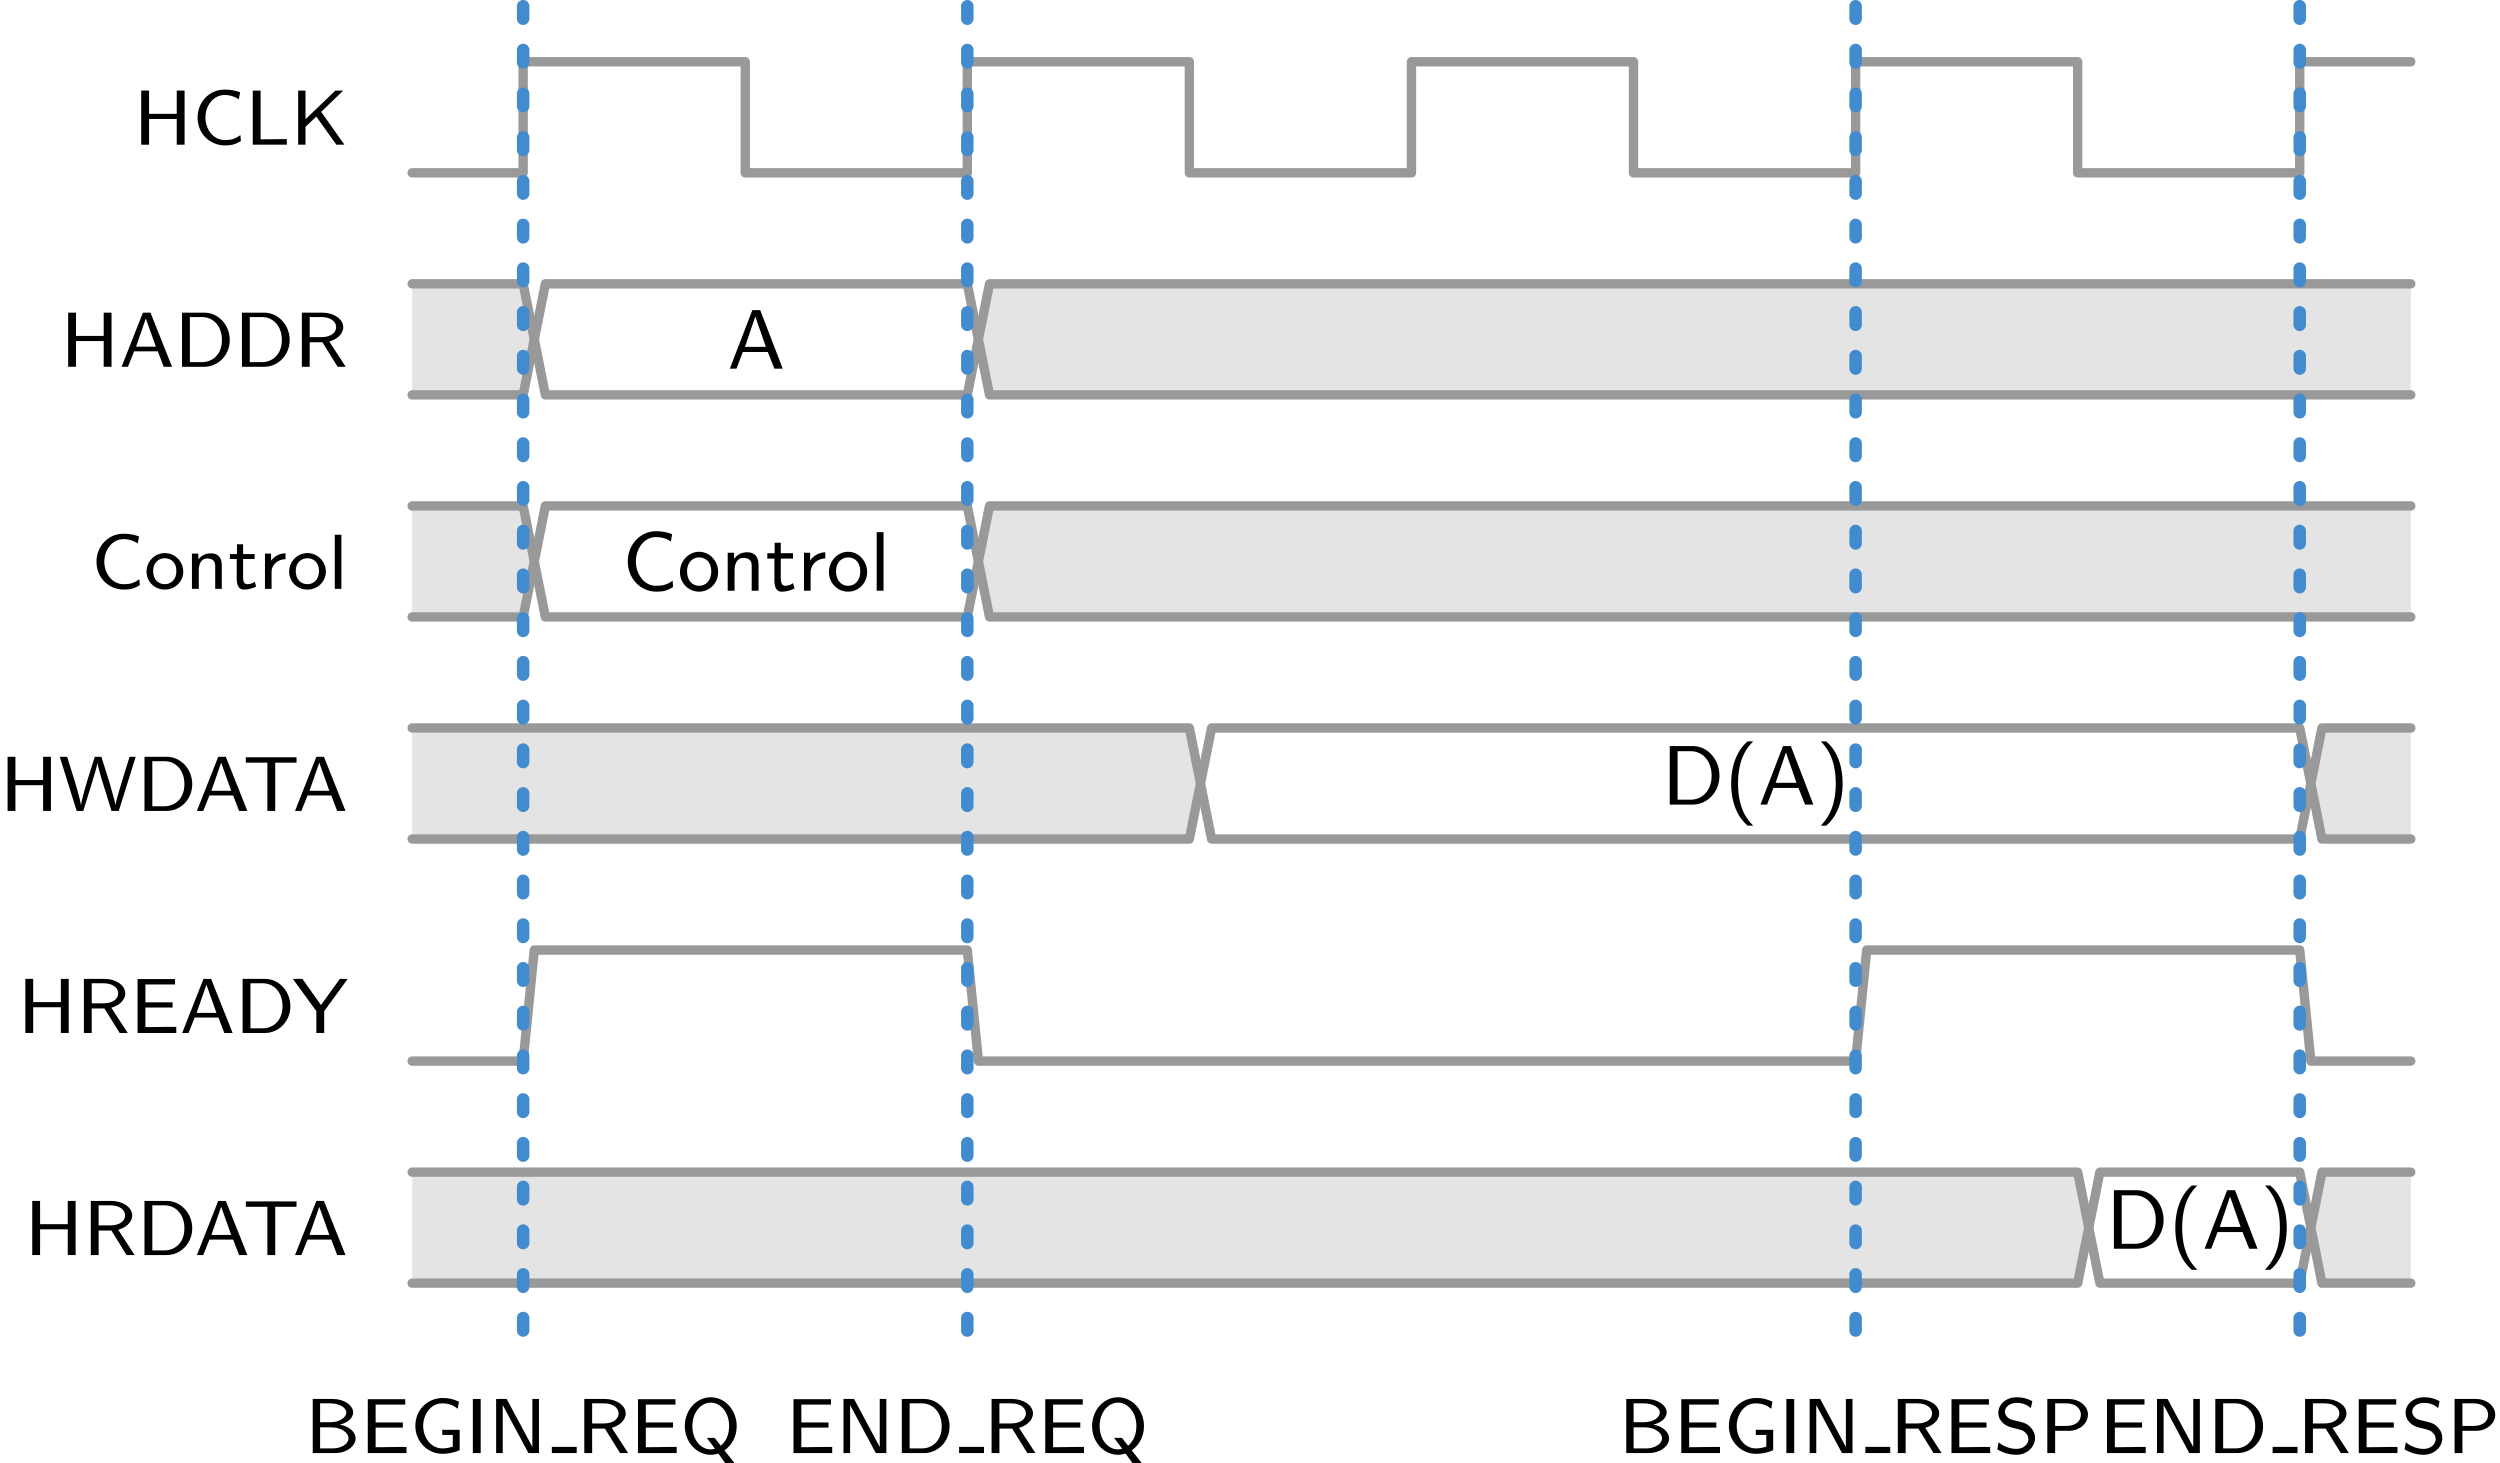 <?xml version="1.0" encoding="UTF-8"?>
<svg xmlns="http://www.w3.org/2000/svg" xmlns:xlink="http://www.w3.org/1999/xlink" width="159.513pt" height="93.354pt" viewBox="0 0 159.513 93.354" version="1.1">
<defs>
<g>
<symbol overflow="visible" id="glyph0-0">
<path style="stroke:none;" d=""/>
</symbol>
<symbol overflow="visible" id="glyph0-1">
<path style="stroke:none;" d="M 3.25 -3.453 L 2.75 -3.453 L 2.75 -1.969 L 0.984 -1.969 L 0.984 -3.453 L 0.484 -3.453 L 0.484 0 L 0.984 0 L 0.984 -1.641 L 2.75 -1.641 L 2.75 0 L 3.25 0 Z "/>
</symbol>
<symbol overflow="visible" id="glyph0-2">
<path style="stroke:none;" d="M 3.078 -0.609 C 2.734 -0.391 2.578 -0.297 2.078 -0.297 C 1.312 -0.297 0.844 -1.016 0.844 -1.734 C 0.844 -2.484 1.344 -3.172 2.078 -3.172 C 2.406 -3.172 2.75 -3.062 2.969 -2.891 L 3.062 -3.344 C 2.703 -3.469 2.422 -3.516 2.062 -3.516 C 1.078 -3.516 0.344 -2.703 0.344 -1.734 C 0.344 -0.703 1.125 0.047 2.094 0.047 C 2.578 0.047 2.781 -0.047 3.109 -0.234 Z "/>
</symbol>
<symbol overflow="visible" id="glyph0-3">
<path style="stroke:none;" d="M 0.984 -3.453 L 0.484 -3.453 L 0.484 0 L 2.656 0 L 2.656 -0.359 C 2.188 -0.359 1.703 -0.344 1.234 -0.344 L 0.984 -0.344 Z "/>
</symbol>
<symbol overflow="visible" id="glyph0-4">
<path style="stroke:none;" d="M 1.969 -2.094 L 3.375 -3.453 L 2.875 -3.453 L 0.969 -1.625 L 0.969 -3.453 L 0.5 -3.453 L 0.5 0 L 0.969 0 L 0.969 -1.141 L 1.656 -1.797 L 2.938 0 L 3.453 0 Z "/>
</symbol>
<symbol overflow="visible" id="glyph0-5">
<path style="stroke:none;" d="M 2 -3.453 L 1.516 -3.453 L 0.156 0 L 0.562 0 L 0.953 -0.984 L 2.469 -0.984 L 2.844 0 L 3.375 0 Z M 1.703 -3.078 L 2.344 -1.281 L 1.078 -1.281 Z "/>
</symbol>
<symbol overflow="visible" id="glyph0-6">
<path style="stroke:none;" d="M 0.484 -3.453 L 0.484 0 L 1.906 0 C 2.797 0 3.531 -0.75 3.531 -1.703 C 3.531 -2.672 2.797 -3.453 1.906 -3.453 Z M 0.984 -0.297 L 0.984 -3.172 L 1.766 -3.172 C 2.453 -3.172 3.031 -2.625 3.031 -1.703 C 3.031 -0.781 2.422 -0.297 1.766 -0.297 Z "/>
</symbol>
<symbol overflow="visible" id="glyph0-7">
<path style="stroke:none;" d="M 2.234 -1.609 C 2.953 -1.828 3.125 -2.266 3.125 -2.531 C 3.125 -3.047 2.516 -3.453 1.797 -3.453 L 0.484 -3.453 L 0.484 0 L 0.984 0 L 0.984 -1.562 L 1.797 -1.562 L 2.766 0 L 3.281 0 Z M 0.984 -1.891 L 0.984 -3.172 L 1.734 -3.172 C 2.312 -3.172 2.672 -2.891 2.672 -2.531 C 2.672 -2.172 2.328 -1.891 1.734 -1.891 Z "/>
</symbol>
<symbol overflow="visible" id="glyph0-8">
<path style="stroke:none;" d="M 2.5 -1.094 C 2.5 -1.75 1.969 -2.281 1.328 -2.281 C 0.672 -2.281 0.156 -1.75 0.156 -1.094 C 0.156 -0.453 0.672 0.047 1.328 0.047 C 1.969 0.047 2.5 -0.453 2.5 -1.094 Z M 1.328 -0.297 C 0.922 -0.297 0.578 -0.578 0.578 -1.141 C 0.578 -1.703 0.953 -1.953 1.328 -1.953 C 1.688 -1.953 2.062 -1.703 2.062 -1.141 C 2.062 -0.578 1.703 -0.297 1.328 -0.297 Z "/>
</symbol>
<symbol overflow="visible" id="glyph0-9">
<path style="stroke:none;" d="M 2.312 -1.469 C 2.312 -1.859 2.203 -2.266 1.594 -2.266 C 1.312 -2.266 1.031 -2.141 0.812 -1.891 L 0.812 -2.25 L 0.406 -2.25 L 0.406 0 L 0.844 0 L 0.844 -1.219 C 0.844 -1.547 0.984 -1.938 1.375 -1.938 C 1.891 -1.938 1.891 -1.578 1.891 -1.438 L 1.891 0 L 2.312 0 Z "/>
</symbol>
<symbol overflow="visible" id="glyph0-10">
<path style="stroke:none;" d="M 0.938 -1.906 L 1.672 -1.906 L 1.672 -2.219 L 0.938 -2.219 L 0.938 -2.844 L 0.547 -2.844 L 0.547 -2.219 L 0.094 -2.219 L 0.094 -1.906 L 0.531 -1.906 L 0.531 -0.641 C 0.531 -0.297 0.625 0.047 0.984 0.047 C 1.344 0.047 1.609 -0.062 1.766 -0.141 L 1.688 -0.453 C 1.516 -0.328 1.344 -0.297 1.203 -0.297 C 0.984 -0.297 0.938 -0.5 0.938 -0.734 Z "/>
</symbol>
<symbol overflow="visible" id="glyph0-11">
<path style="stroke:none;" d="M 0.844 -1.062 C 0.844 -1.594 1.297 -1.891 1.734 -1.891 L 1.734 -2.266 C 1.312 -2.266 1 -2.047 0.812 -1.797 L 0.812 -2.25 L 0.422 -2.25 L 0.422 0 L 0.844 0 Z "/>
</symbol>
<symbol overflow="visible" id="glyph0-12">
<path style="stroke:none;" d="M 0.844 -3.453 L 0.422 -3.453 L 0.422 0 L 0.844 0 Z "/>
</symbol>
<symbol overflow="visible" id="glyph0-13">
<path style="stroke:none;" d="M 4.922 -3.453 L 4.531 -3.453 L 4.047 -1.891 C 4.016 -1.781 3.672 -0.672 3.641 -0.406 L 3.625 -0.406 C 3.594 -0.656 3.234 -1.828 3.234 -1.859 L 2.734 -3.453 L 2.312 -3.453 L 1.844 -1.969 C 1.797 -1.797 1.469 -0.719 1.438 -0.406 L 1.422 -0.406 C 1.391 -0.703 1.031 -1.906 1.016 -1.953 L 0.547 -3.453 L 0.078 -3.453 L 1.156 0 L 1.578 0 L 2.094 -1.672 L 2.344 -2.5 C 2.422 -2.766 2.453 -2.922 2.484 -3.062 C 2.516 -2.828 2.641 -2.422 2.719 -2.125 L 3.141 -0.766 L 3.375 0 L 3.844 0 Z "/>
</symbol>
<symbol overflow="visible" id="glyph0-14">
<path style="stroke:none;" d="M 2.062 -3.078 L 2.531 -3.078 C 2.594 -3.078 2.641 -3.078 2.703 -3.078 L 3.422 -3.078 L 3.422 -3.422 L 0.188 -3.422 L 0.188 -3.078 L 0.906 -3.078 C 0.969 -3.078 1.031 -3.078 1.094 -3.078 L 1.562 -3.078 L 1.562 0 L 2.062 0 Z "/>
</symbol>
<symbol overflow="visible" id="glyph0-15">
<path style="stroke:none;" d="M 2.719 -1.625 L 2.719 -1.953 L 0.984 -1.953 L 0.984 -3.094 L 1.719 -3.094 C 1.781 -3.094 1.828 -3.094 1.891 -3.094 L 2.875 -3.094 L 2.875 -3.438 L 0.484 -3.438 L 0.484 0 L 2.953 0 L 2.953 -0.391 L 2.5 -0.391 C 2.078 -0.391 1.672 -0.375 1.25 -0.375 L 0.984 -0.375 L 0.984 -1.625 Z "/>
</symbol>
<symbol overflow="visible" id="glyph0-16">
<path style="stroke:none;" d="M 3.516 -3.453 L 3.016 -3.453 L 1.812 -1.781 L 0.625 -3.453 L 0.016 -3.453 L 1.516 -1.391 L 1.516 0 L 2.016 0 L 2.016 -1.391 Z "/>
</symbol>
<symbol overflow="visible" id="glyph0-17">
<path style="stroke:none;" d="M 0.5 -3.453 L 0.5 0 L 1.922 0 C 2.656 0 3.234 -0.438 3.234 -0.938 C 3.234 -1.375 2.766 -1.734 2.219 -1.812 C 2.734 -1.938 3.078 -2.234 3.078 -2.594 C 3.078 -3.047 2.5 -3.453 1.781 -3.453 Z M 0.969 -1.969 L 0.969 -3.172 L 1.625 -3.172 C 2.188 -3.172 2.641 -2.906 2.641 -2.594 C 2.641 -2.25 2.188 -1.969 1.625 -1.969 Z M 0.969 -0.297 L 0.969 -1.641 L 1.688 -1.641 C 2.312 -1.641 2.781 -1.312 2.781 -0.938 C 2.781 -0.578 2.312 -0.297 1.766 -0.297 Z "/>
</symbol>
<symbol overflow="visible" id="glyph0-18">
<path style="stroke:none;" d="M 3.172 -1.484 L 2.062 -1.484 L 2.062 -1.156 L 2.734 -1.156 L 2.734 -0.406 C 2.516 -0.344 2.297 -0.297 2.078 -0.297 C 1.312 -0.297 0.844 -1.016 0.844 -1.734 C 0.844 -2.422 1.297 -3.172 2.047 -3.172 C 2.516 -3.172 2.797 -3.031 3.047 -2.828 L 3.125 -3.281 C 2.781 -3.438 2.484 -3.516 2.109 -3.516 C 1.094 -3.516 0.344 -2.734 0.344 -1.734 C 0.344 -0.766 1.094 0.047 2.078 0.047 C 2.438 0.047 2.859 -0.031 3.172 -0.188 Z "/>
</symbol>
<symbol overflow="visible" id="glyph0-19">
<path style="stroke:none;" d="M 0.984 -3.453 L 0.484 -3.453 L 0.484 0 L 0.984 0 Z "/>
</symbol>
<symbol overflow="visible" id="glyph0-20">
<path style="stroke:none;" d="M 1.172 -3.453 L 0.5 -3.453 L 0.5 0 L 0.922 0 L 0.922 -3.062 L 2.562 0 L 3.234 0 L 3.234 -3.453 L 2.812 -3.453 L 2.812 -0.391 Z "/>
</symbol>
<symbol overflow="visible" id="glyph0-21">
<path style="stroke:none;" d="M 2.828 -0.172 C 3.312 -0.516 3.609 -1.078 3.609 -1.719 C 3.609 -2.75 2.859 -3.562 1.953 -3.562 C 1.047 -3.562 0.297 -2.75 0.297 -1.719 C 0.297 -0.688 1.062 0.109 1.953 0.109 C 2.172 0.109 2.375 0.047 2.438 0.031 L 2.875 0.641 L 3.469 0.641 Z M 2.219 -0.281 C 2.125 -0.25 2.016 -0.234 1.953 -0.234 C 1.344 -0.234 0.781 -0.812 0.781 -1.719 C 0.781 -2.625 1.344 -3.219 1.953 -3.219 C 2.562 -3.219 3.125 -2.625 3.125 -1.719 C 3.125 -1.156 2.906 -0.719 2.594 -0.469 L 2.203 -0.969 L 1.703 -0.969 Z "/>
</symbol>
<symbol overflow="visible" id="glyph0-22">
<path style="stroke:none;" d="M 2.469 -3.312 C 2.141 -3.484 1.859 -3.562 1.484 -3.562 C 0.734 -3.562 0.297 -3.062 0.297 -2.578 C 0.297 -2.375 0.359 -2.141 0.609 -1.906 C 0.828 -1.703 1.047 -1.656 1.359 -1.578 C 1.781 -1.469 1.891 -1.453 2.031 -1.297 C 2.141 -1.203 2.219 -1.062 2.219 -0.891 C 2.219 -0.594 1.938 -0.266 1.453 -0.266 C 1.172 -0.266 0.703 -0.359 0.312 -0.688 L 0.234 -0.234 C 0.484 -0.094 0.891 0.109 1.453 0.109 C 2.141 0.109 2.641 -0.406 2.641 -0.953 C 2.641 -1.359 2.406 -1.594 2.312 -1.688 C 2.094 -1.906 1.875 -1.953 1.484 -2.047 C 1.188 -2.109 1.016 -2.156 0.906 -2.266 C 0.844 -2.328 0.719 -2.453 0.719 -2.641 C 0.719 -2.922 1 -3.203 1.484 -3.203 C 1.859 -3.203 2.125 -3.078 2.375 -2.875 Z "/>
</symbol>
<symbol overflow="visible" id="glyph0-23">
<path style="stroke:none;" d="M 1.875 -1.422 C 2.516 -1.422 3.078 -1.875 3.078 -2.453 C 3.078 -2.984 2.562 -3.453 1.828 -3.453 L 0.484 -3.453 L 0.484 0 L 0.984 0 L 0.984 -1.422 Z M 1.703 -3.172 C 2.266 -3.172 2.625 -2.859 2.625 -2.453 C 2.625 -2.031 2.297 -1.734 1.703 -1.734 L 0.984 -1.734 L 0.984 -3.172 Z "/>
</symbol>
<symbol overflow="visible" id="glyph1-0">
<path style="stroke:none;" d=""/>
</symbol>
<symbol overflow="visible" id="glyph1-1">
<path style="stroke:none;" d="M 2.094 -3.734 L 1.594 -3.734 L 0.156 0 L 0.578 0 L 0.984 -1.062 L 2.578 -1.062 L 3 0 L 3.531 0 Z M 1.781 -3.328 L 2.453 -1.391 L 1.125 -1.391 Z "/>
</symbol>
<symbol overflow="visible" id="glyph1-2">
<path style="stroke:none;" d="M 3.219 -0.641 C 2.891 -0.391 2.594 -0.312 2.156 -0.312 C 1.344 -0.312 0.875 -1.141 0.875 -1.859 C 0.875 -2.656 1.375 -3.422 2.156 -3.422 C 2.516 -3.422 2.844 -3.328 3.109 -3.141 L 3.188 -3.609 C 2.906 -3.719 2.562 -3.797 2.188 -3.797 C 1.125 -3.797 0.359 -2.922 0.359 -1.859 C 0.359 -0.844 1.109 0.062 2.188 0.062 C 2.688 0.062 2.891 -0.016 3.25 -0.234 Z "/>
</symbol>
<symbol overflow="visible" id="glyph1-3">
<path style="stroke:none;" d="M 2.594 -1.188 C 2.594 -1.891 2.062 -2.484 1.375 -2.484 C 0.703 -2.484 0.156 -1.891 0.156 -1.188 C 0.156 -0.469 0.719 0.062 1.375 0.062 C 2.047 0.062 2.594 -0.484 2.594 -1.188 Z M 1.375 -0.312 C 0.969 -0.312 0.609 -0.625 0.609 -1.234 C 0.609 -1.859 1.016 -2.125 1.375 -2.125 C 1.766 -2.125 2.156 -1.859 2.156 -1.234 C 2.156 -0.609 1.781 -0.312 1.375 -0.312 Z "/>
</symbol>
<symbol overflow="visible" id="glyph1-4">
<path style="stroke:none;" d="M 2.406 -1.594 C 2.406 -2 2.312 -2.453 1.656 -2.453 C 1.234 -2.453 0.969 -2.203 0.844 -2.031 L 0.844 -2.422 L 0.438 -2.422 L 0.438 0 L 0.875 0 L 0.875 -1.312 C 0.875 -1.672 1.016 -2.094 1.438 -2.094 C 1.969 -2.094 1.969 -1.719 1.969 -1.562 L 1.969 0 L 2.406 0 Z "/>
</symbol>
<symbol overflow="visible" id="glyph1-5">
<path style="stroke:none;" d="M 0.969 -2.047 L 1.75 -2.047 L 1.75 -2.391 L 0.969 -2.391 L 0.969 -3.062 L 0.578 -3.062 L 0.578 -2.391 L 0.109 -2.391 L 0.109 -2.047 L 0.562 -2.047 L 0.562 -0.672 C 0.562 -0.359 0.625 0.062 1.016 0.062 C 1.25 0.062 1.531 0.016 1.844 -0.141 L 1.75 -0.484 C 1.609 -0.375 1.422 -0.312 1.25 -0.312 C 1.047 -0.312 0.969 -0.5 0.969 -0.781 Z "/>
</symbol>
<symbol overflow="visible" id="glyph1-6">
<path style="stroke:none;" d="M 0.875 -1.141 C 0.875 -1.703 1.312 -2.047 1.812 -2.062 L 1.812 -2.453 C 1.422 -2.438 1.062 -2.25 0.844 -1.922 L 0.844 -2.422 L 0.453 -2.422 L 0.453 0 L 0.875 0 Z "/>
</symbol>
<symbol overflow="visible" id="glyph1-7">
<path style="stroke:none;" d="M 0.875 -3.734 L 0.438 -3.734 L 0.438 0 L 0.875 0 Z "/>
</symbol>
<symbol overflow="visible" id="glyph1-8">
<path style="stroke:none;" d="M 0.516 -3.734 L 0.516 0 L 1.984 0 C 2.922 0 3.688 -0.812 3.688 -1.828 C 3.688 -2.891 2.922 -3.734 1.984 -3.734 Z M 1.016 -0.312 L 1.016 -3.406 L 1.844 -3.406 C 2.594 -3.406 3.188 -2.812 3.188 -1.828 C 3.188 -0.891 2.578 -0.312 1.859 -0.312 Z "/>
</symbol>
<symbol overflow="visible" id="glyph1-9">
<path style="stroke:none;" d="M 1.484 -4.031 C 0.859 -3.5 0.438 -2.578 0.438 -1.344 C 0.438 -0.062 0.875 0.828 1.484 1.344 L 1.844 1.344 C 1.547 1.047 0.875 0.359 0.875 -1.344 C 0.875 -3.047 1.547 -3.734 1.844 -4.031 Z "/>
</symbol>
<symbol overflow="visible" id="glyph1-10">
<path style="stroke:none;" d="M 0.656 1.344 C 1.297 0.812 1.703 -0.109 1.703 -1.344 C 1.703 -2.625 1.266 -3.516 0.656 -4.031 L 0.312 -4.031 C 0.594 -3.734 1.266 -3.047 1.266 -1.344 C 1.266 0.359 0.594 1.031 0.312 1.344 Z "/>
</symbol>
</g>
<clipPath id="clip1">
  <path d="M 37 89 L 48 89 L 48 93.355 L 37 93.355 Z "/>
</clipPath>
<clipPath id="clip2">
  <path d="M 63 89 L 73 89 L 73 93.355 L 63 93.355 Z "/>
</clipPath>
<clipPath id="clip3">
  <path d="M 147 89 L 159.512 89 L 159.512 93 L 147 93 Z "/>
</clipPath>
</defs>
<g id="surface1">
<g style="fill:rgb(0%,0%,0%);fill-opacity:1;">
  <use xlink:href="#glyph0-1" x="8.527" y="9.232"/>
  <use xlink:href="#glyph0-2" x="12.263" y="9.232"/>
  <use xlink:href="#glyph0-3" x="15.644" y="9.232"/>
  <use xlink:href="#glyph0-4" x="18.524" y="9.232"/>
</g>
<path style="fill:none;stroke-width:0.598;stroke-linecap:round;stroke-linejoin:round;stroke:rgb(59.999%,59.999%,59.999%);stroke-opacity:1;stroke-miterlimit:10;" d="M 0.001 -0.001 L 7.083 -0.001 L 7.083 7.085 L 21.255 7.085 L 21.255 -0.001 L 35.423 -0.001 L 35.423 7.085 L 49.591 7.085 L 49.591 -0.001 L 63.763 -0.001 L 63.763 7.085 L 77.931 7.085 L 77.931 -0.001 L 92.102 -0.001 L 92.102 7.085 L 106.27 7.085 L 106.27 -0.001 L 120.438 -0.001 L 120.438 7.085 L 127.524 7.085 " transform="matrix(1,0,0,-1,26.296,11.026)"/>
<g style="fill:rgb(0%,0%,0%);fill-opacity:1;">
  <use xlink:href="#glyph0-1" x="3.866" y="23.402"/>
  <use xlink:href="#glyph0-5" x="7.602" y="23.402"/>
  <use xlink:href="#glyph0-6" x="11.13" y="23.402"/>
  <use xlink:href="#glyph0-6" x="14.953" y="23.402"/>
  <use xlink:href="#glyph0-7" x="18.776" y="23.402"/>
</g>
<path style=" stroke:none;fill-rule:nonzero;fill:rgb(89.412%,89.412%,89.412%);fill-opacity:1;" d="M 26.297 21.652 L 26.297 18.109 L 33.379 18.109 L 34.09 21.652 L 33.379 25.195 L 26.297 25.195 L 26.297 21.652 "/>
<path style="fill:none;stroke-width:0.598;stroke-linecap:round;stroke-linejoin:round;stroke:rgb(59.999%,59.999%,59.999%);stroke-opacity:1;stroke-miterlimit:10;" d="M 0.001 -7.083 L 7.083 -7.083 L 7.794 -10.626 L 7.083 -14.169 L 0.001 -14.169 " transform="matrix(1,0,0,-1,26.296,11.026)"/>
<path style="fill:none;stroke-width:0.598;stroke-linecap:round;stroke-linejoin:round;stroke:rgb(59.999%,59.999%,59.999%);stroke-opacity:1;stroke-miterlimit:10;" d="M 7.794 -10.626 L 8.501 -7.083 L 35.423 -7.083 L 36.13 -10.626 L 35.423 -14.169 L 8.501 -14.169 L 7.794 -10.626 " transform="matrix(1,0,0,-1,26.296,11.026)"/>
<g style="fill:rgb(0%,0%,0%);fill-opacity:1;">
  <use xlink:href="#glyph1-1" x="46.411" y="23.521"/>
</g>
<path style=" stroke:none;fill-rule:nonzero;fill:rgb(89.412%,89.412%,89.412%);fill-opacity:1;" d="M 62.426 21.652 L 63.137 18.109 L 153.82 18.109 L 153.82 25.195 L 63.137 25.195 L 62.426 21.652 "/>
<path style="fill:none;stroke-width:0.598;stroke-linecap:round;stroke-linejoin:round;stroke:rgb(59.999%,59.999%,59.999%);stroke-opacity:1;stroke-miterlimit:10;" d="M 36.13 -10.626 L 36.841 -7.083 L 127.524 -7.083 M 127.524 -14.169 L 36.841 -14.169 L 36.13 -10.626 " transform="matrix(1,0,0,-1,26.296,11.026)"/>
<g style="fill:rgb(0%,0%,0%);fill-opacity:1;">
  <use xlink:href="#glyph0-2" x="5.812" y="37.571"/>
  <use xlink:href="#glyph0-8" x="9.193" y="37.571"/>
  <use xlink:href="#glyph0-9" x="11.84" y="37.571"/>
  <use xlink:href="#glyph0-10" x="14.573" y="37.571"/>
  <use xlink:href="#glyph0-11" x="16.484" y="37.571"/>
  <use xlink:href="#glyph0-8" x="18.292" y="37.571"/>
  <use xlink:href="#glyph0-12" x="20.938" y="37.571"/>
</g>
<path style=" stroke:none;fill-rule:nonzero;fill:rgb(89.412%,89.412%,89.412%);fill-opacity:1;" d="M 26.297 35.824 L 26.297 32.281 L 33.379 32.281 L 34.09 35.824 L 33.379 39.363 L 26.297 39.363 L 26.297 35.824 "/>
<path style="fill:none;stroke-width:0.598;stroke-linecap:round;stroke-linejoin:round;stroke:rgb(59.999%,59.999%,59.999%);stroke-opacity:1;stroke-miterlimit:10;" d="M 0.001 -21.255 L 7.083 -21.255 L 7.794 -24.798 L 7.083 -28.337 L 0.001 -28.337 " transform="matrix(1,0,0,-1,26.296,11.026)"/>
<path style="fill:none;stroke-width:0.598;stroke-linecap:round;stroke-linejoin:round;stroke:rgb(59.999%,59.999%,59.999%);stroke-opacity:1;stroke-miterlimit:10;" d="M 7.794 -24.798 L 8.501 -21.255 L 35.423 -21.255 L 36.13 -24.798 L 35.423 -28.337 L 8.501 -28.337 L 7.794 -24.798 " transform="matrix(1,0,0,-1,26.296,11.026)"/>
<g style="fill:rgb(0%,0%,0%);fill-opacity:1;">
  <use xlink:href="#glyph1-2" x="39.696" y="37.69"/>
  <use xlink:href="#glyph1-3" x="43.228" y="37.69"/>
  <use xlink:href="#glyph1-4" x="45.993" y="37.69"/>
  <use xlink:href="#glyph1-5" x="48.849" y="37.69"/>
  <use xlink:href="#glyph1-6" x="50.846" y="37.69"/>
  <use xlink:href="#glyph1-3" x="52.735" y="37.69"/>
  <use xlink:href="#glyph1-7" x="55.499" y="37.69"/>
</g>
<path style=" stroke:none;fill-rule:nonzero;fill:rgb(89.412%,89.412%,89.412%);fill-opacity:1;" d="M 62.426 35.824 L 63.137 32.281 L 153.82 32.281 L 153.82 39.363 L 63.137 39.363 L 62.426 35.824 "/>
<path style="fill:none;stroke-width:0.598;stroke-linecap:round;stroke-linejoin:round;stroke:rgb(59.999%,59.999%,59.999%);stroke-opacity:1;stroke-miterlimit:10;" d="M 36.13 -24.798 L 36.841 -21.255 L 127.524 -21.255 M 127.524 -28.337 L 36.841 -28.337 L 36.13 -24.798 " transform="matrix(1,0,0,-1,26.296,11.026)"/>
<g style="fill:rgb(0%,0%,0%);fill-opacity:1;">
  <use xlink:href="#glyph0-1" x="0" y="51.74"/>
  <use xlink:href="#glyph0-13" x="3.736" y="51.74"/>
  <use xlink:href="#glyph0-6" x="8.735" y="51.74"/>
</g>
<g style="fill:rgb(0%,0%,0%);fill-opacity:1;">
  <use xlink:href="#glyph0-5" x="12.408" y="51.74"/>
</g>
<g style="fill:rgb(0%,0%,0%);fill-opacity:1;">
  <use xlink:href="#glyph0-14" x="15.498" y="51.74"/>
</g>
<g style="fill:rgb(0%,0%,0%);fill-opacity:1;">
  <use xlink:href="#glyph0-5" x="18.669" y="51.74"/>
</g>
<path style=" stroke:none;fill-rule:nonzero;fill:rgb(89.412%,89.412%,89.412%);fill-opacity:1;" d="M 26.297 49.992 L 26.297 46.449 L 75.887 46.449 L 76.598 49.992 L 75.887 53.535 L 26.297 53.535 L 26.297 49.992 "/>
<path style="fill:none;stroke-width:0.598;stroke-linecap:round;stroke-linejoin:round;stroke:rgb(59.999%,59.999%,59.999%);stroke-opacity:1;stroke-miterlimit:10;" d="M 0.001 -35.423 L 49.591 -35.423 L 50.302 -38.966 L 49.591 -42.509 L 0.001 -42.509 " transform="matrix(1,0,0,-1,26.296,11.026)"/>
<path style="fill:none;stroke-width:0.598;stroke-linecap:round;stroke-linejoin:round;stroke:rgb(59.999%,59.999%,59.999%);stroke-opacity:1;stroke-miterlimit:10;" d="M 50.302 -38.966 L 51.009 -35.423 L 120.438 -35.423 L 121.149 -38.966 L 120.438 -42.509 L 51.009 -42.509 L 50.302 -38.966 " transform="matrix(1,0,0,-1,26.296,11.026)"/>
<g style="fill:rgb(0%,0%,0%);fill-opacity:1;">
  <use xlink:href="#glyph1-8" x="106.023" y="51.336"/>
  <use xlink:href="#glyph1-9" x="110.02" y="51.336"/>
  <use xlink:href="#glyph1-1" x="112.171" y="51.336"/>
  <use xlink:href="#glyph1-10" x="115.865" y="51.336"/>
</g>
<path style=" stroke:none;fill-rule:nonzero;fill:rgb(89.412%,89.412%,89.412%);fill-opacity:1;" d="M 147.445 49.992 L 148.152 46.449 L 153.82 46.449 L 153.82 53.535 L 148.152 53.535 L 147.445 49.992 "/>
<path style="fill:none;stroke-width:0.598;stroke-linecap:round;stroke-linejoin:round;stroke:rgb(59.999%,59.999%,59.999%);stroke-opacity:1;stroke-miterlimit:10;" d="M 121.149 -38.966 L 121.856 -35.423 L 127.524 -35.423 M 127.524 -42.509 L 121.856 -42.509 L 121.149 -38.966 " transform="matrix(1,0,0,-1,26.296,11.026)"/>
<g style="fill:rgb(0%,0%,0%);fill-opacity:1;">
  <use xlink:href="#glyph0-1" x="1.133" y="65.909"/>
  <use xlink:href="#glyph0-7" x="4.869" y="65.909"/>
  <use xlink:href="#glyph0-15" x="8.294" y="65.909"/>
  <use xlink:href="#glyph0-5" x="11.468" y="65.909"/>
  <use xlink:href="#glyph0-6" x="14.996" y="65.909"/>
</g>
<g style="fill:rgb(0%,0%,0%);fill-opacity:1;">
  <use xlink:href="#glyph0-16" x="18.669" y="65.909"/>
</g>
<path style="fill:none;stroke-width:0.598;stroke-linecap:round;stroke-linejoin:round;stroke:rgb(59.999%,59.999%,59.999%);stroke-opacity:1;stroke-miterlimit:10;" d="M 0.001 -56.677 L 7.083 -56.677 L 7.794 -49.591 L 35.423 -49.591 L 36.134 -56.677 L 92.099 -56.677 L 92.809 -49.591 L 120.438 -49.591 L 121.149 -56.677 L 127.524 -56.677 " transform="matrix(1,0,0,-1,26.296,11.026)"/>
<g style="fill:rgb(0%,0%,0%);fill-opacity:1;">
  <use xlink:href="#glyph0-1" x="1.574" y="80.078"/>
  <use xlink:href="#glyph0-7" x="5.31" y="80.078"/>
  <use xlink:href="#glyph0-6" x="8.735" y="80.078"/>
</g>
<g style="fill:rgb(0%,0%,0%);fill-opacity:1;">
  <use xlink:href="#glyph0-5" x="12.408" y="80.078"/>
</g>
<g style="fill:rgb(0%,0%,0%);fill-opacity:1;">
  <use xlink:href="#glyph0-14" x="15.498" y="80.078"/>
</g>
<g style="fill:rgb(0%,0%,0%);fill-opacity:1;">
  <use xlink:href="#glyph0-5" x="18.669" y="80.078"/>
</g>
<path style=" stroke:none;fill-rule:nonzero;fill:rgb(89.412%,89.412%,89.412%);fill-opacity:1;" d="M 26.297 78.332 L 26.297 74.789 L 132.566 74.789 L 133.273 78.332 L 132.566 81.871 L 26.297 81.871 L 26.297 78.332 "/>
<path style="fill:none;stroke-width:0.598;stroke-linecap:round;stroke-linejoin:round;stroke:rgb(59.999%,59.999%,59.999%);stroke-opacity:1;stroke-miterlimit:10;" d="M 0.001 -63.763 L 106.27 -63.763 L 106.977 -67.306 L 106.27 -70.845 L 0.001 -70.845 " transform="matrix(1,0,0,-1,26.296,11.026)"/>
<path style="fill:none;stroke-width:0.598;stroke-linecap:round;stroke-linejoin:round;stroke:rgb(59.999%,59.999%,59.999%);stroke-opacity:1;stroke-miterlimit:10;" d="M 106.977 -67.306 L 107.688 -63.763 L 120.438 -63.763 L 121.149 -67.306 L 120.438 -70.845 L 107.688 -70.845 L 106.977 -67.306 " transform="matrix(1,0,0,-1,26.296,11.026)"/>
<g style="fill:rgb(0%,0%,0%);fill-opacity:1;">
  <use xlink:href="#glyph1-8" x="134.361" y="79.674"/>
  <use xlink:href="#glyph1-9" x="138.358" y="79.674"/>
  <use xlink:href="#glyph1-1" x="140.509" y="79.674"/>
  <use xlink:href="#glyph1-10" x="144.203" y="79.674"/>
</g>
<path style=" stroke:none;fill-rule:nonzero;fill:rgb(89.412%,89.412%,89.412%);fill-opacity:1;" d="M 147.445 78.332 L 148.152 74.789 L 153.82 74.789 L 153.82 81.871 L 148.152 81.871 L 147.445 78.332 "/>
<path style="fill:none;stroke-width:0.598;stroke-linecap:round;stroke-linejoin:round;stroke:rgb(59.999%,59.999%,59.999%);stroke-opacity:1;stroke-miterlimit:10;" d="M 121.149 -67.306 L 121.856 -63.763 L 127.524 -63.763 M 127.524 -70.845 L 121.856 -70.845 L 121.149 -67.306 " transform="matrix(1,0,0,-1,26.296,11.026)"/>
<path style="fill:none;stroke-width:0.797;stroke-linecap:round;stroke-linejoin:round;stroke:rgb(25.882%,54.509%,80.785%);stroke-opacity:1;stroke-dasharray:0.797,1.993;stroke-miterlimit:10;" d="M 7.083 10.628 L 7.083 -74.388 M 35.423 10.628 L 35.423 -74.388 M 92.102 10.628 L 92.102 -74.388 M 120.438 10.628 L 120.438 -74.388 " transform="matrix(1,0,0,-1,26.296,11.026)"/>
<g style="fill:rgb(0%,0%,0%);fill-opacity:1;">
  <use xlink:href="#glyph0-17" x="19.455" y="92.714"/>
  <use xlink:href="#glyph0-15" x="22.983" y="92.714"/>
  <use xlink:href="#glyph0-18" x="26.157" y="92.714"/>
  <use xlink:href="#glyph0-19" x="29.686" y="92.714"/>
  <use xlink:href="#glyph0-20" x="31.156" y="92.714"/>
</g>
<path style="fill:none;stroke-width:0.398;stroke-linecap:butt;stroke-linejoin:round;stroke:rgb(0%,0%,0%);stroke-opacity:1;stroke-miterlimit:10;" d="M 0.001 -0.001 L 1.587 -0.001 " transform="matrix(1,0,0,-1,35.21,92.515)"/>
<g clip-path="url(#clip1)" clip-rule="nonzero">
<g style="fill:rgb(0%,0%,0%);fill-opacity:1;">
  <use xlink:href="#glyph0-7" x="36.798" y="92.714"/>
  <use xlink:href="#glyph0-15" x="40.223" y="92.714"/>
  <use xlink:href="#glyph0-21" x="43.397" y="92.714"/>
</g>
</g>
<g style="fill:rgb(0%,0%,0%);fill-opacity:1;">
  <use xlink:href="#glyph0-15" x="50.146" y="92.714"/>
  <use xlink:href="#glyph0-20" x="53.32" y="92.714"/>
  <use xlink:href="#glyph0-6" x="57.056" y="92.714"/>
</g>
<path style="fill:none;stroke-width:0.398;stroke-linecap:butt;stroke-linejoin:round;stroke:rgb(0%,0%,0%);stroke-opacity:1;stroke-miterlimit:10;" d="M -0.001 -0.001 L 1.589 -0.001 " transform="matrix(1,0,0,-1,61.196,92.515)"/>
<g clip-path="url(#clip2)" clip-rule="nonzero">
<g style="fill:rgb(0%,0%,0%);fill-opacity:1;">
  <use xlink:href="#glyph0-7" x="62.784" y="92.714"/>
  <use xlink:href="#glyph0-15" x="66.209" y="92.714"/>
  <use xlink:href="#glyph0-21" x="69.383" y="92.714"/>
</g>
</g>
<g style="fill:rgb(0%,0%,0%);fill-opacity:1;">
  <use xlink:href="#glyph0-17" x="103.264" y="92.714"/>
  <use xlink:href="#glyph0-15" x="106.792" y="92.714"/>
  <use xlink:href="#glyph0-18" x="109.966" y="92.714"/>
  <use xlink:href="#glyph0-19" x="113.495" y="92.714"/>
  <use xlink:href="#glyph0-20" x="114.965" y="92.714"/>
</g>
<path style="fill:none;stroke-width:0.398;stroke-linecap:butt;stroke-linejoin:round;stroke:rgb(0%,0%,0%);stroke-opacity:1;stroke-miterlimit:10;" d="M 0.002 -0.001 L 1.587 -0.001 " transform="matrix(1,0,0,-1,119.018,92.515)"/>
<g style="fill:rgb(0%,0%,0%);fill-opacity:1;">
  <use xlink:href="#glyph0-7" x="120.606" y="92.714"/>
  <use xlink:href="#glyph0-15" x="124.031" y="92.714"/>
  <use xlink:href="#glyph0-22" x="127.205" y="92.714"/>
  <use xlink:href="#glyph0-23" x="130.145" y="92.714"/>
</g>
<g style="fill:rgb(0%,0%,0%);fill-opacity:1;">
  <use xlink:href="#glyph0-15" x="133.954" y="92.714"/>
  <use xlink:href="#glyph0-20" x="137.128" y="92.714"/>
  <use xlink:href="#glyph0-6" x="140.864" y="92.714"/>
</g>
<path style="fill:none;stroke-width:0.398;stroke-linecap:butt;stroke-linejoin:round;stroke:rgb(0%,0%,0%);stroke-opacity:1;stroke-miterlimit:10;" d="M -0 -0.001 L 1.59 -0.001 " transform="matrix(1,0,0,-1,145.004,92.515)"/>
<g clip-path="url(#clip3)" clip-rule="nonzero">
<g style="fill:rgb(0%,0%,0%);fill-opacity:1;">
  <use xlink:href="#glyph0-7" x="146.592" y="92.714"/>
  <use xlink:href="#glyph0-15" x="150.017" y="92.714"/>
  <use xlink:href="#glyph0-22" x="153.191" y="92.714"/>
  <use xlink:href="#glyph0-23" x="156.131" y="92.714"/>
</g>
</g>
</g>
</svg>
